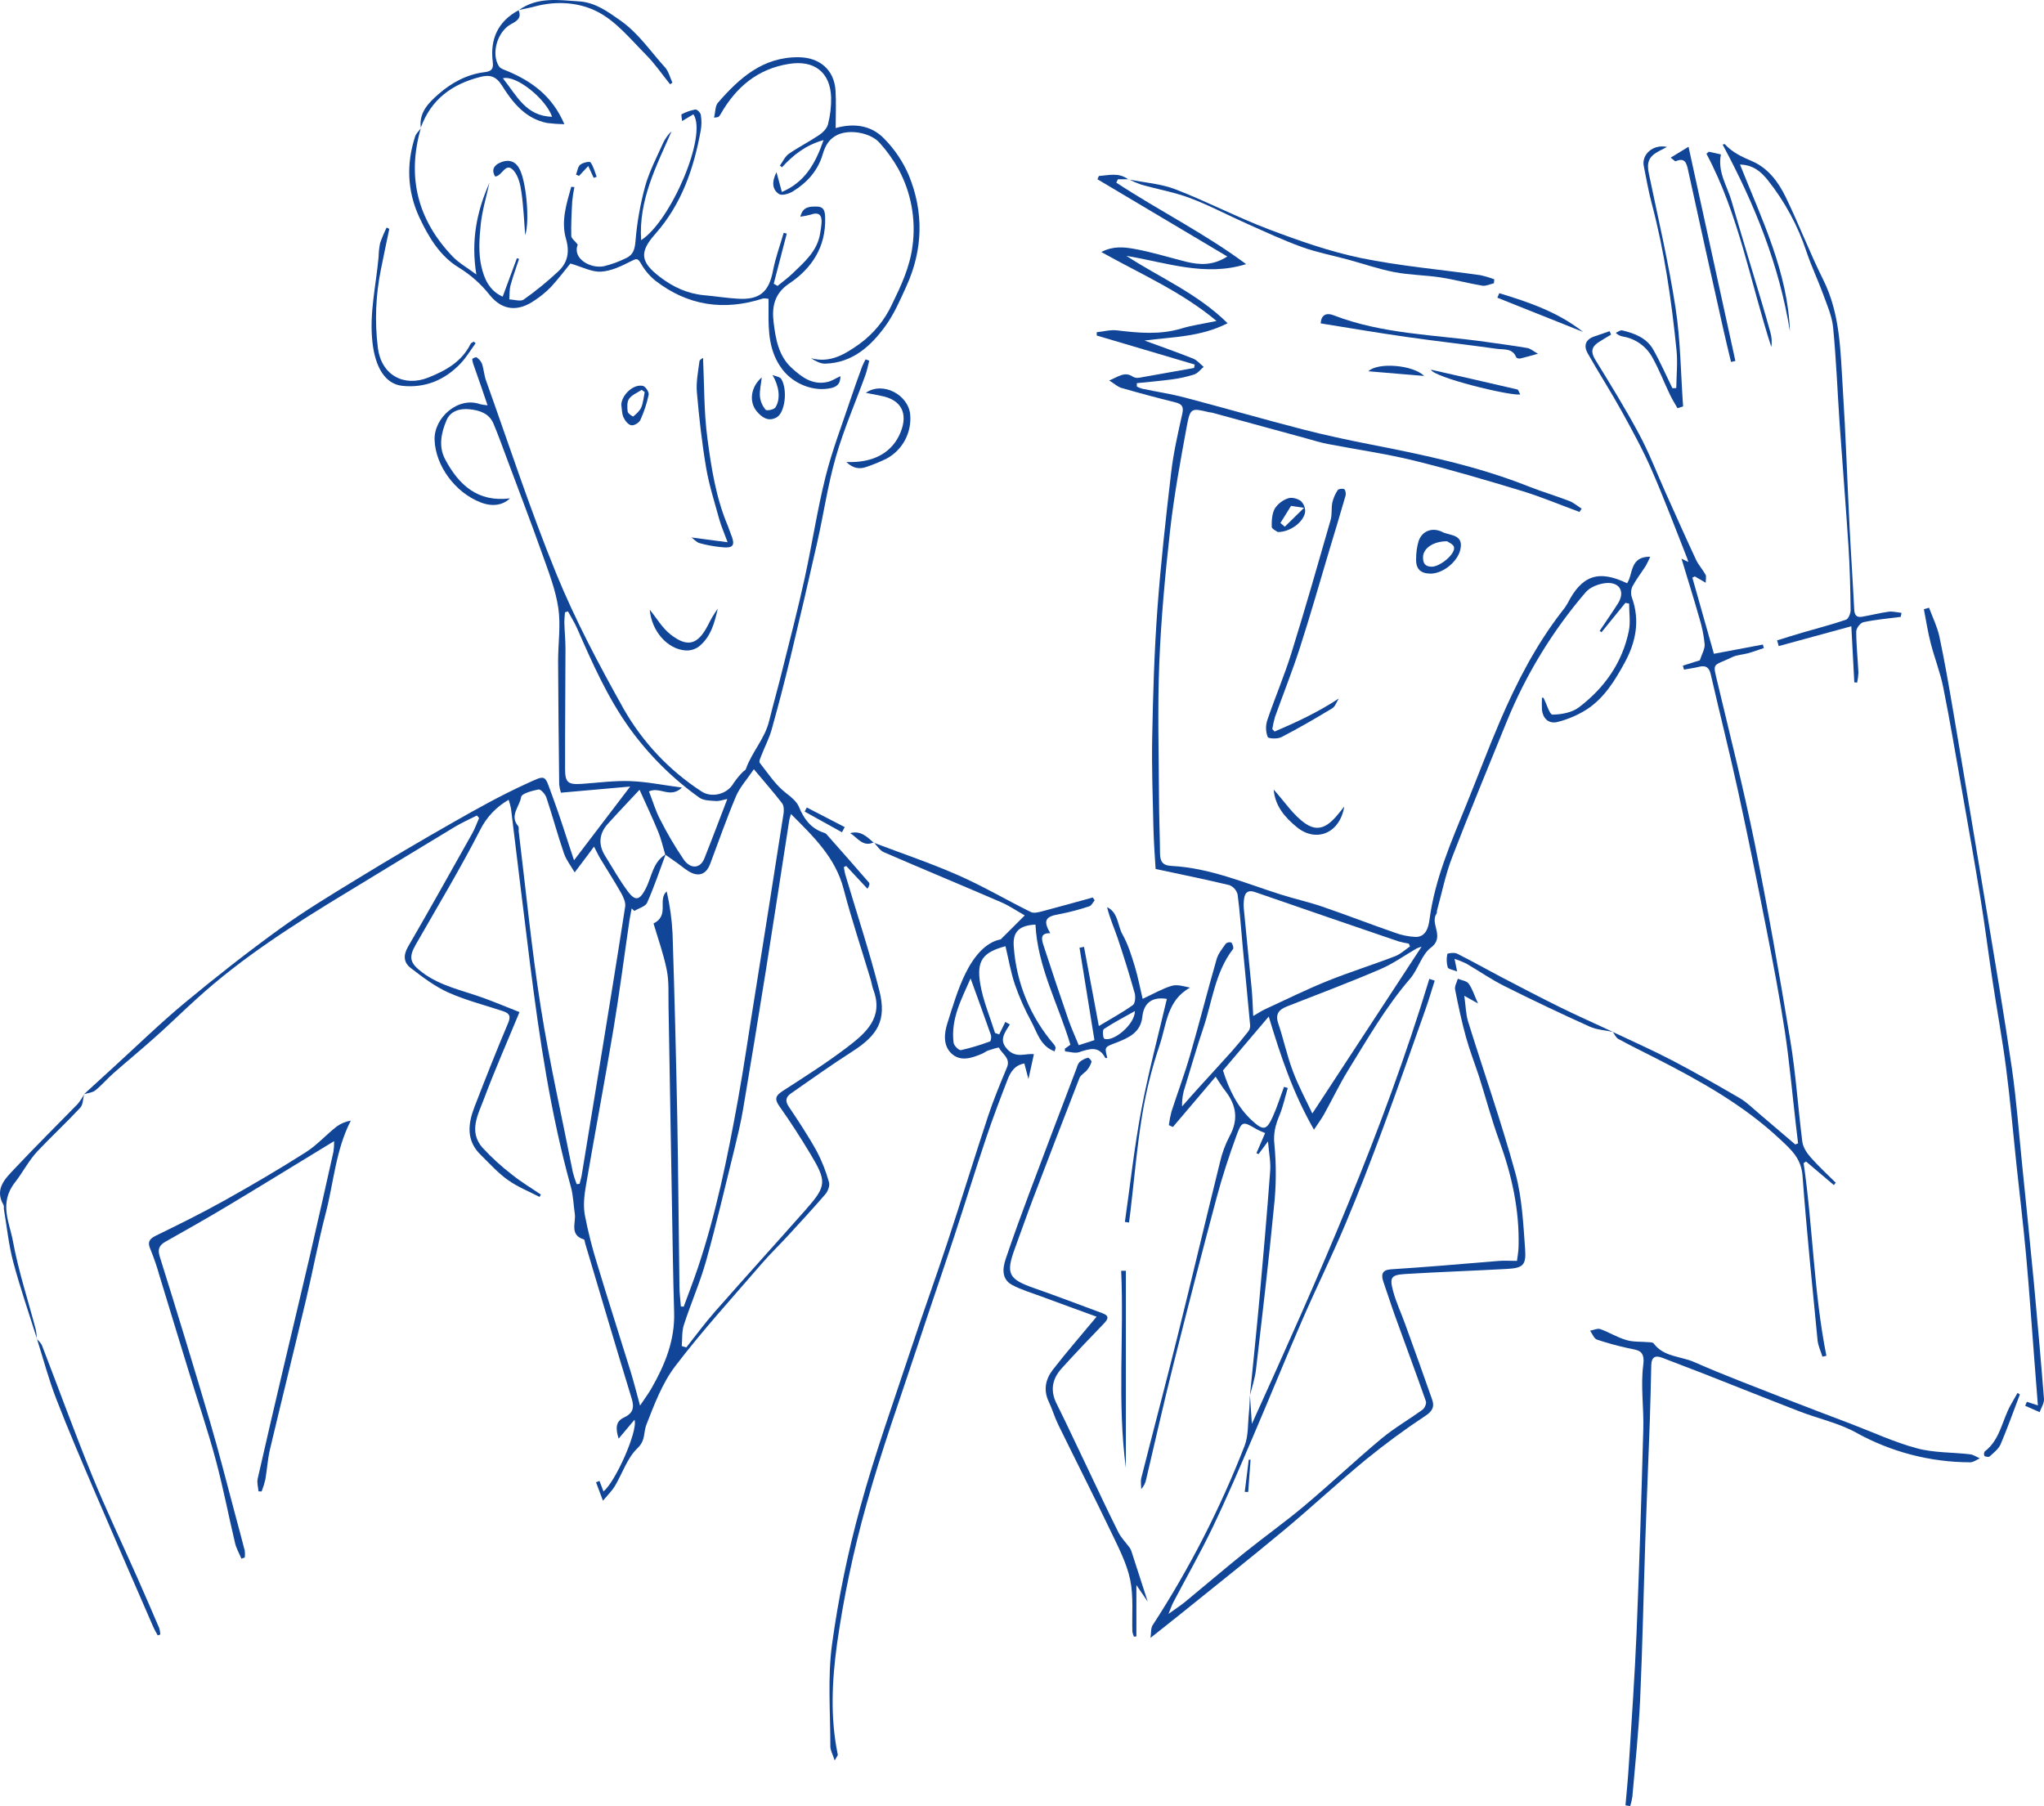 <svg width="275" height="243" viewBox="0 0 275 243" fill="none" xmlns="http://www.w3.org/2000/svg">
<path d="M109.887 154.898C108.737 152.819 107.422 150.828 106.091 148.849C105.571 148.069 105.799 147.541 106.421 147.11C109.157 145.205 111.876 143.261 114.686 141.463C118.106 139.276 119.298 137.261 118.319 133.335C116.996 128.057 115.261 122.859 113.714 117.625C113.635 117.305 113.575 116.981 113.532 116.654L113.854 116.517L116.707 119.578C116.979 119.164 117.028 118.883 116.912 118.751C115.009 116.554 113.093 114.372 111.164 112.206C111.051 112.113 110.918 112.047 110.775 112.016C109.064 111.429 108.164 110.186 107.484 108.547C107.209 107.893 106.511 107.277 105.793 106.735C104.37 105.659 103.334 104.058 102.215 102.63C102.072 102.448 102.341 101.9 102.478 101.545C102.919 100.413 103.494 99.326 103.818 98.161C104.722 94.926 105.568 91.675 106.356 88.406C107.589 83.289 108.783 78.163 109.937 73.03C110.813 69.186 111.365 65.26 112.452 61.483C113.538 57.707 115.095 54.153 116.424 50.488C116.655 49.855 116.774 49.183 116.947 48.532L116.456 48.35C116.278 48.678 116.117 49.014 115.974 49.359C115.443 50.825 114.908 52.291 114.42 53.757C113.27 57.217 111.944 60.633 111.065 64.163C109.943 68.647 109.26 73.253 108.267 77.76C107.39 81.791 106.351 85.791 105.346 89.796C104.762 92.209 104.07 94.602 103.477 97.015C102.884 99.428 101.14 101.199 100.346 103.48C100.293 103.642 100.054 103.727 99.928 103.87C99.462 104.344 99.041 104.861 98.669 105.413C97.837 106.861 95.749 107.395 94.379 106.483C90.029 103.66 86.422 99.825 83.865 95.303C80.585 89.438 77.41 83.46 74.869 77.249C71.365 68.696 68.499 59.885 65.383 51.177C65.123 50.45 65.091 49.649 64.837 48.916C64.681 48.575 64.432 48.285 64.118 48.081C64.025 48.013 63.534 48.233 63.534 48.312C63.567 48.628 63.645 48.937 63.765 49.23C64.078 50.142 64.405 51.048 64.72 51.96C64.995 52.751 65.257 53.543 65.596 54.534C65.249 54.504 64.905 54.45 64.565 54.373C61.665 53.338 58.356 56.17 58.47 59.211C58.596 62.618 61.195 66.289 64.74 67.623C66.294 68.21 67.679 67.96 68.605 67.052C64.27 67.606 61.7 65.231 59.878 61.774C58.975 60.064 59.364 58.208 60.082 56.531C60.623 55.27 61.902 54.93 63.178 55.065C64.504 55.203 65.807 55.607 66.391 56.994C67.068 58.607 67.658 60.261 68.272 61.9C69.84 66.101 71.446 70.286 72.945 74.508C73.791 76.9 74.744 79.314 75.115 81.8C75.465 84.146 75.079 86.618 75.088 89.031C75.112 94.543 75.173 100.053 75.234 105.565C75.275 105.934 75.353 106.299 75.465 106.653L84.785 105.826L77.261 115.707C77.346 115.807 77.223 115.722 77.182 115.608C76.236 112.793 75.377 109.946 74.338 107.166C73.204 104.143 73.622 104.169 70.696 105.506C67.395 107.016 64.206 108.793 61.058 110.588C56.624 113.107 52.236 115.697 47.894 118.355C44.375 120.504 40.838 122.648 37.506 125.067C33.18 128.201 28.966 131.517 24.857 134.925C21.533 137.687 18.431 140.713 15.236 143.624C13.925 144.818 12.607 146.02 11.308 147.216C11.816 147.058 12.424 147.022 12.812 146.712C13.688 146.02 14.404 145.152 15.242 144.416C17.091 142.794 19.004 141.214 20.849 139.569C22.777 137.857 24.608 136.05 26.512 134.335C32.625 128.788 39.544 124.386 46.566 120.132C51.449 117.17 56.315 114.186 61.207 111.242C62.153 110.67 63.178 110.227 64.165 109.723L64.457 110.069C64.151 110.761 63.899 111.485 63.529 112.142C60.675 117.229 57.825 122.328 54.904 127.365C54.223 128.538 54.32 129.509 55.231 130.218C56.829 131.447 58.476 132.708 60.292 133.526C62.658 134.587 65.211 135.229 67.682 136.048C68.534 136.341 68.771 136.693 68.356 137.663C66.782 141.375 65.31 145.134 63.85 148.893C62.959 151.192 62.681 153.461 64.691 155.4C65.859 156.546 66.984 157.801 68.312 158.751C69.641 159.701 71.154 160.29 72.591 161.041C72.653 160.935 72.711 160.827 72.769 160.719C71.502 159.856 70.17 159.071 68.972 158.109C67.508 156.995 66.144 155.753 64.898 154.397C63.006 152.221 64.34 149.919 65.132 147.8C66.578 143.944 68.242 140.176 69.892 136.174C68.213 135.514 66.653 134.86 65.068 134.279C62.261 133.256 59.282 132.696 56.802 130.831C55.158 129.591 54.933 128.84 55.947 127.072C58.867 121.964 61.907 116.915 64.589 111.684C65.437 109.971 66.776 108.551 68.435 107.609C68.563 107.993 68.668 108.385 68.748 108.782C69.606 115.751 70.433 122.727 71.312 129.694C72.588 139.807 74.084 149.875 76.814 159.722C77.133 160.874 77.15 162.108 77.334 163.299C77.518 164.489 76.569 166.161 78.558 166.762C78.66 166.794 78.678 167.116 78.733 167.301C80.81 174.262 82.857 181.232 84.989 188.175C85.381 189.456 85.126 190.166 83.932 190.729C82.81 191.254 82.813 192.195 83.231 193.558C84.072 192.564 84.691 191.831 85.369 191.022C85.854 192.538 82.764 199.452 81.189 200.657L80.655 199.253L80.188 199.429C80.445 200.115 80.705 200.801 81.122 201.915C81.858 201.035 82.375 200.534 82.723 199.948C83.742 198.235 84.391 196.156 85.769 194.846C86.882 193.787 86.558 192.729 86.958 191.705C88.03 188.964 89.107 186.081 90.863 183.789C94.507 179.009 98.579 174.552 102.507 169.99C103.585 168.738 104.782 167.591 105.901 166.378C107.639 164.489 109.382 162.607 111.053 160.663C111.392 160.267 111.669 159.525 111.535 159.074C111.137 157.626 110.585 156.226 109.887 154.898ZM84.77 105.093C82.606 105.017 80.424 105.325 78.251 105.468C76.446 105.589 76.032 105.295 76.026 103.504C76.011 98.094 76.073 92.687 76.078 87.277C76.078 86.105 75.959 84.932 75.927 83.759C75.932 83.299 75.962 82.84 76.014 82.384L76.417 82.26C76.835 83.032 77.308 83.779 77.661 84.58C79.677 89.18 81.695 93.76 84.639 97.892C87.252 101.534 90.445 104.719 94.09 107.318C94.648 107.72 95.55 107.72 96.286 107.773C96.783 107.808 97.294 107.609 97.852 107.503C96.786 110.271 95.807 112.892 94.764 115.502C94.233 116.848 92.924 116.995 91.981 115.64C90.809 113.913 89.75 112.112 88.809 110.248C88.193 109.075 87.811 107.755 87.314 106.483C88.774 105.779 90.165 107.494 91.745 105.964C89.195 105.63 86.987 105.172 84.761 105.093H84.77ZM81.814 110.808C83.132 109.342 84.484 107.934 86.043 106.26C86.981 108.351 87.822 110.116 88.561 111.925C88.961 112.907 89.195 113.96 89.502 114.983C87.799 116.047 87.679 118.053 86.844 119.622C86.07 121.088 85.497 121.302 84.49 119.962C83.362 118.461 82.445 116.801 81.441 115.203C80.459 113.649 80.579 112.162 81.806 110.808H81.814ZM77.977 159.282L77.588 159.32C77.386 158.803 77.214 158.274 77.074 157.737C75.614 150.33 73.929 142.959 72.752 135.505C71.513 127.665 70.754 119.751 69.787 111.866C69.758 111.626 69.843 111.3 69.714 111.151C68.511 109.732 69.919 108.512 70.115 107.233C70.185 106.764 71.607 106.386 72.451 106.219C72.743 106.163 73.356 106.841 73.505 107.286C74.338 109.779 75.018 112.321 75.871 114.804C76.183 115.719 76.823 116.52 77.317 117.376L78.911 115.267C79.204 114.886 79.478 114.502 79.922 113.907C80.258 114.555 80.486 115.059 80.769 115.528C81.692 117.065 82.673 118.566 83.552 120.126C83.865 120.683 84.201 121.404 84.11 121.988C82.997 129.207 81.812 136.414 80.638 143.627C79.859 148.377 79.08 153.127 78.301 157.877C78.24 158.349 78.097 158.816 77.977 159.282ZM91.412 173.036C91.304 165.469 91.257 157.901 91.12 150.336C90.96 142.091 90.749 133.846 90.486 125.603C90.39 123.693 90.126 121.796 89.697 119.933C88.421 121.079 90.129 123.158 87.927 124.249C88.494 126.187 89.268 128.318 89.709 130.518C90.021 132.074 89.913 133.722 89.943 135.332C90.098 143.826 90.245 152.319 90.384 160.812C90.477 166.09 90.544 171.345 90.699 176.608C90.804 180.34 89.466 183.607 87.676 186.747C87.276 187.448 86.8 188.096 86.111 189.116C85.617 187.322 85.264 185.891 84.829 184.486C83.368 179.742 81.838 175.013 80.404 170.257C79.698 168.023 79.122 165.751 78.678 163.451C78.456 162.196 78.608 160.812 78.827 159.543C80.033 152.485 81.368 145.448 82.548 138.384C83.357 133.526 83.982 128.641 84.697 123.768C84.773 123.249 84.896 122.739 84.989 122.225L85.34 122.563C85.924 122.202 86.829 121.976 87.063 121.46C87.995 119.364 88.731 117.176 89.534 115.009L91.044 116.065C91.742 116.549 92.384 117.173 93.152 117.484C94.3 117.95 95.115 117.387 95.541 116.25C96.686 113.206 97.755 110.127 99.02 107.134C99.534 105.92 100.48 104.894 101.426 103.498C102.84 105.187 104.078 106.591 105.223 108.075C105.474 108.403 105.486 109.019 105.416 109.474C104.148 117.619 102.863 125.762 101.561 133.901C100.787 138.631 100.121 143.381 99.268 148.072C97.884 155.696 96.347 163.287 93.868 170.65C93.284 172.383 92.615 174.089 91.987 175.807L91.604 175.784C91.534 174.863 91.412 173.951 91.412 173.036ZM108.538 162.61C104.449 167.231 100.302 171.799 96.228 176.432C94.858 177.989 93.631 179.657 92.338 181.29L91.724 181.106C91.803 180.17 91.724 179.176 91.993 178.305C92.939 175.373 94.186 172.561 95.01 169.615C96.4 164.648 97.562 159.616 98.807 154.608C99.236 152.849 99.659 151.089 99.96 149.33C101.033 142.985 102.076 136.632 103.088 130.271C104.146 123.624 105.156 116.968 106.19 110.333C106.219 110.151 106.286 109.975 106.412 109.515C109.484 112.593 112.393 115.379 113.494 119.589C114.569 123.694 115.913 127.714 117.134 131.775C117.274 132.242 117.335 132.734 117.507 133.186C118.909 136.907 116.485 138.986 114.044 140.853C111.286 142.961 108.337 144.829 105.413 146.718C104.452 147.336 104.087 147.753 104.858 148.84C106.318 150.893 107.691 153.036 108.997 155.203C111.187 158.857 111.272 159.525 108.526 162.61H108.538Z" fill="#104597"/>
<path d="M171.39 162.46C171.705 159.646 171.729 156.806 171.46 153.986C171.291 152.476 171.609 151.347 172.135 150.075C172.622 148.902 172.891 147.618 173.256 146.383L172.748 146.234C172.249 147.577 171.822 148.958 171.232 150.262C170.412 152.072 169.973 152.163 168.484 150.799C166.466 148.955 165.336 146.559 164.538 144.023L170.695 136.772C172.29 142.05 173.937 147.034 176.781 151.995C177.366 151.116 177.804 150.529 178.163 149.878C179.249 147.926 180.207 145.899 181.376 143.999C183.984 139.78 186.449 135.47 189.711 131.684C190.803 130.418 191.247 128.459 192.509 127.503C194.469 126.037 192.319 124.278 193.277 122.909C193.35 122.8 193.3 122.615 193.341 122.478C194.001 120.082 194.486 117.619 195.386 115.311C197.722 109.221 200.243 103.202 202.687 97.153C205.273 90.791 208.869 84.892 213.336 79.686C213.943 78.971 215.173 78.513 216.148 78.443C217.971 78.32 218.646 79.677 217.676 81.202C216.884 82.445 216.04 83.656 215.217 84.882L215.465 85.069C216.534 83.752 217.605 82.433 218.678 81.114L219.18 81.208C219.18 82.436 219.385 83.706 219.145 84.888C218.269 89.177 215.851 92.567 212.428 95.168C211.499 95.874 210.071 96.138 208.87 96.15C208.479 96.15 208.079 94.684 207.673 93.916C207.655 93.88 207.556 93.883 207.457 93.86C207.429 94.402 207.429 94.945 207.457 95.487C207.588 96.748 208.435 97.425 209.557 97.135C210.95 96.785 212.279 96.214 213.494 95.443C215.83 93.919 217.29 91.538 218.59 89.145C220.083 86.412 220.673 83.498 219.56 80.41C219.392 79.923 219.413 79.39 219.618 78.918C220.132 77.947 220.821 77.071 221.417 76.141C221.639 75.739 221.84 75.326 222.019 74.904C219.224 74.871 219.75 77.249 218.906 78.475C215.059 76.628 212.822 77.405 210.894 81.193C210.677 81.573 210.424 81.933 210.141 82.266C206.662 86.755 204.075 91.761 201.84 96.953C200.246 100.663 198.835 104.451 197.31 108.189C195.266 113.235 193.052 118.22 192.328 123.715C192.211 124.595 191.919 126.084 190.447 126.061C189.479 126.013 188.524 125.816 187.617 125.474C184.375 124.348 181.168 123.105 177.92 121.991C176.086 121.363 174.182 120.944 172.333 120.358C167.491 118.827 162.78 116.772 157.619 116.508C156.343 116.443 156.08 115.842 156.068 114.769C156.048 112.379 155.943 109.99 155.934 107.6C155.908 101.442 155.724 95.3 155.972 89.163C156.212 83.196 156.769 77.235 157.432 71.3C157.958 66.662 158.805 62.052 159.652 57.455C160.131 54.857 160.257 54.883 162.64 55.458C162.783 55.49 162.932 55.484 163.072 55.522L175.695 58.968C176.679 59.234 177.655 59.554 178.654 59.739C182.509 60.486 186.414 61.029 190.225 61.964C195.123 63.169 199.968 64.603 204.799 66.069C207.41 66.867 209.939 67.937 212.504 68.881L212.796 68.438C212.238 68.087 211.721 67.632 211.119 67.4C209.314 66.706 207.454 66.16 205.658 65.448C198.8 62.721 191.639 61.214 184.425 59.806C181.335 59.199 178.251 58.545 175.201 57.754C169.903 56.384 164.643 54.865 159.351 53.476C157.485 52.986 155.554 52.699 153.679 52.303C153.427 52.23 153.182 52.132 152.949 52.01V51.552C154.497 51.391 156.051 51.259 157.59 51.057C158.63 50.927 159.657 50.704 160.657 50.388C161.144 50.227 161.518 49.717 161.942 49.362C161.48 48.987 161.066 48.465 160.543 48.257C158.376 47.392 156.162 46.62 153.977 45.817C157.727 45.324 161.507 45.359 165.163 43.489C161.033 39.425 156.027 37.358 151.541 34.423C156.918 35.32 162.146 37.261 167.654 35.537C162.091 31.405 155.917 28.338 150.186 24.574C150.259 24.424 150.332 24.28 150.402 24.119H151.769C150.513 23.175 149.167 23.591 147.841 23.676L147.654 24.122L165.125 34.511C163.157 35.774 161.349 35.651 159.535 35.203C157.199 34.616 154.909 33.892 152.552 33.476C151.226 33.244 149.754 33.077 148.171 33.907C153.533 36.909 158.945 39.231 163.674 43.184C161.872 43.565 160.356 43.77 158.907 44.21C156.03 45.069 153.168 44.797 150.268 44.448C149.392 44.342 148.463 44.606 147.555 44.7C147.555 44.846 147.555 44.993 147.555 45.143L160.736 49.048C160.706 49.204 160.677 49.356 160.651 49.508C158.198 49.951 155.744 50.388 153.288 50.819C153.003 50.879 152.705 50.837 152.447 50.702C151.331 49.931 150.508 50.664 149.234 51.194C149.985 51.655 150.402 52.074 150.919 52.206C153.293 52.888 155.679 53.528 158.078 54.124C158.954 54.338 159.29 54.643 159.074 55.631C158.49 58.246 157.888 60.868 157.575 63.521C156.851 69.679 156.162 75.836 155.712 82.011C155.297 87.7 155.128 93.411 155.02 99.117C154.938 103.222 155.09 107.31 155.183 111.406C155.23 113.382 155.382 115.358 155.475 116.915C158.98 117.669 162.193 118.32 165.406 119.091C165.676 119.2 165.917 119.371 166.109 119.591C166.301 119.811 166.438 120.074 166.51 120.358C166.825 122.724 166.98 125.111 167.205 127.489C167.532 130.969 167.876 134.449 168.192 137.933C168.214 138.214 168.139 138.493 167.979 138.725C167.26 139.645 166.518 140.554 165.747 141.425C164.234 143.12 162.687 144.785 161.159 146.471C160.443 147.26 159.745 148.063 159.039 148.861C159.005 147.945 159.147 147.031 159.456 146.169C160.254 143.565 161.001 140.944 161.878 138.367C163.098 134.772 163.46 130.843 165.89 127.694C166.013 127.536 165.844 127.052 165.674 126.814C165.551 126.775 165.42 126.766 165.293 126.788C165.165 126.81 165.045 126.862 164.941 126.94C164.468 127.609 163.904 128.286 163.685 129.048C162.447 133.356 161.349 137.704 160.099 142.011C159.36 144.559 158.419 147.052 157.605 149.579C157.45 150.172 157.334 150.775 157.257 151.383L157.803 151.632L163.551 144.864C164.068 145.627 164.427 146.248 164.883 146.817C166.358 148.729 166.635 150.679 165.423 152.878C164.836 154.002 164.398 155.199 164.121 156.438C162.19 164.24 160.344 172.063 158.405 179.862C156.831 186.196 155.157 192.506 153.557 198.833C153.434 199.311 153.539 199.845 153.539 200.355C153.89 199.974 154.125 199.5 154.217 198.989C155.417 193.916 156.553 188.826 157.824 183.771C159.722 176.21 161.677 168.662 163.688 161.126C164.445 158.308 165.353 155.526 166.355 152.787C167.076 150.82 167.231 150.855 168.983 151.884C169.381 152.116 169.819 152.274 170.207 152.453C169.787 153.417 169.407 154.288 169.039 155.159L169.331 155.274L170.596 153.57C170.727 155.168 170.987 156.382 170.888 157.569C170.467 163.261 169.973 168.943 169.459 174.626C169.065 178.997 168.601 183.36 168.169 187.729C168.461 186.583 168.843 185.451 168.978 184.29C169.827 177.009 170.689 169.744 171.39 162.46ZM190.605 127.606C190.817 127.512 191.036 127.434 191.259 127.371L176.562 149.814C175.724 148.028 174.682 146.119 173.934 144.099C173.145 142.02 172.693 139.818 171.98 137.707C171.539 136.399 172.088 135.822 173.195 135.391C177.389 133.749 181.6 132.165 185.739 130.388C187.436 129.658 188.981 128.541 190.605 127.606ZM167.348 122.302C167.302 121.819 167.317 121.332 167.392 120.853C167.526 119.994 168.008 119.733 168.852 120.026C175.277 122.249 181.703 124.457 188.128 126.65C188.594 126.78 189.067 126.883 189.545 126.961C189.594 127.087 189.647 127.213 189.699 127.339C189.039 127.785 188.435 128.374 187.71 128.65C184.676 129.823 181.577 130.784 178.557 132.001C175.736 133.142 173.008 134.496 170.236 135.772C169.766 135.989 169.331 136.282 168.607 136.696C168.534 135.335 168.51 134.189 168.402 133.054C168.058 129.477 167.687 125.891 167.348 122.302Z" fill="#104597"/>
<path d="M137.817 143.088C137.984 143.727 138.124 144.26 138.367 145.181C138.673 143.785 138.895 142.774 139.102 141.838C138.001 141.68 136.766 142.44 135.574 141.226C134.316 139.947 135.186 138.956 135.866 137.833L135.256 137.496L134.432 139.173L133.872 138.983C133.197 136.816 132.286 134.69 131.9 132.473C131.339 129.248 132.207 128.14 135.279 127.307C135.691 129.037 135.983 130.808 136.553 132.485C137.145 134.189 137.877 135.841 138.743 137.423C139.535 138.889 139.955 140.748 141.883 141.454C141.976 141.135 142.038 141.032 142.02 140.95C141.989 140.812 141.927 140.683 141.839 140.572C138.632 136.867 136.718 132.212 136.389 127.316C136.243 125.389 137.102 124.51 139.31 124.401C139.602 130.145 142.409 135.168 144.009 140.563L143.261 141.1C143.261 141.22 143.285 141.34 143.294 141.46C143.927 141.507 144.622 141.753 145.18 141.566C146.571 141.111 147.856 140.66 148.723 142.369C148.723 142.39 148.884 142.337 148.971 142.319C148.586 140.818 148.612 140.891 150.183 140.284C151.822 139.651 153.466 138.927 153.688 136.813C153.893 134.898 155.043 134.086 156.991 134.397C155.823 139.352 154.506 144.281 153.562 149.283C152.619 154.285 152.067 159.361 151.343 164.407L151.898 164.483C151.962 163.979 152.035 163.472 152.093 162.964C152.607 158.622 152.97 154.256 153.682 149.946C154.207 146.775 154.988 143.653 156.019 140.61C156.942 137.889 156.988 134.587 160.108 132.884C159.252 132.693 158.355 132.42 157.622 132.646C156.349 133.03 155.169 133.725 153.732 134.391C153.361 132.837 153.089 131.368 152.654 129.952C152.219 128.535 151.755 127.019 151.022 125.726C150.338 124.512 150.472 122.794 148.948 122.052C149.295 123.518 149.912 124.858 150.379 126.251C151.201 128.691 151.962 131.151 152.663 133.631C152.8 134.121 152.727 135.007 152.412 135.232C151.016 136.229 149.491 137.053 147.838 138.05C147.152 134.388 146.497 130.893 145.843 127.398L145.239 127.515L147.245 139.944L145.134 140.627C144.666 139.481 144.143 138.343 143.735 137.168C142.59 133.844 141.477 130.521 140.396 127.198C140.16 126.454 139.865 125.504 141.299 125.562C140.315 123.841 140.642 123.316 142.508 122.999C143.881 122.734 145.235 122.38 146.562 121.938C146.854 121.844 147.041 121.41 147.277 121.135C147.193 121.006 147.105 120.88 147.02 120.753C144.745 121.378 142.476 122.02 140.195 122.618C139.707 122.744 139.076 122.912 138.679 122.706C135.414 121.091 132.254 119.229 128.93 117.766C125.241 116.141 121.406 114.848 117.633 113.417C118.048 113.857 118.401 114.441 118.909 114.66C124.166 116.939 129.459 119.126 134.722 121.404C135.834 121.885 136.851 122.595 137.87 123.164C136.813 124.225 135.931 125.105 134.637 126.389C132.592 126.77 131.007 128.717 129.903 130.954C128.854 133.077 128.185 135.402 127.461 137.672C127.026 139.041 126.877 140.604 127.943 141.68C129.181 142.917 130.752 142.363 132.181 141.75C132.446 141.636 132.68 141.431 132.952 141.34C133.445 141.179 134.359 140.877 134.412 140.971C134.818 141.824 136.007 142.355 135.472 143.63C134.573 145.788 133.67 147.952 132.937 150.169C131.071 155.807 129.336 161.487 127.476 167.128C125.89 171.94 124.155 176.704 122.566 181.513C120.229 188.588 117.703 195.617 115.738 202.798C114.065 208.855 112.796 215.017 111.941 221.244C111.333 225.747 111.722 230.389 111.716 234.969C111.716 235.494 112.025 236.016 112.3 236.863C112.592 236.312 112.738 236.177 112.715 236.077C111.684 231.128 111.941 226.09 112.61 221.202C113.507 214.874 114.827 208.614 116.561 202.463C118.562 195.23 121.12 188.154 123.468 181.021C125.084 176.118 126.769 171.242 128.387 166.342C129.832 161.944 131.188 157.528 132.66 153.148C133.556 150.471 134.564 147.829 135.58 145.199C135.969 144.219 136.535 143.307 137.817 143.088ZM148.51 138.455C149.774 137.613 151.138 136.912 152.689 136.036C152.689 137.851 149.769 140.238 148.571 139.757C148.39 139.683 148.311 138.587 148.51 138.455ZM133.197 140.117C131.923 140.599 130.617 140.991 129.289 141.29C129.023 141.346 128.349 140.704 128.299 140.314C127.881 137.088 129.389 134.388 130.583 131.643C131.526 134.253 132.438 136.739 133.311 139.241C133.401 139.502 133.328 140.07 133.197 140.117Z" fill="#104597"/>
<path d="M203.873 157.81C201.995 150.963 199.632 144.252 197.524 137.467C197.208 136.446 197.199 135.332 197.007 133.98L198.847 135.01C198.324 133.837 198.081 133.007 197.597 132.347C197.322 131.972 196.645 131.899 196.136 131.687C196.002 132.171 195.681 132.69 195.768 133.13C196.192 135.276 196.645 137.42 197.229 139.528C197.719 141.311 198.397 143.047 198.981 144.806C199.898 147.685 200.666 150.617 201.7 153.45C203.394 158.077 204.443 162.794 204.308 167.741C204.291 168.439 204.153 169.134 204.095 169.647C203.137 169.647 202.427 169.6 201.729 169.647C199.121 169.846 196.516 170.087 193.911 170.292C191.644 170.47 189.378 170.634 187.112 170.785C185.926 170.864 185.792 171.509 186.127 172.476C186.656 173.989 187.135 175.517 187.678 177.024C189.066 180.865 190.491 184.689 191.843 188.542C191.945 188.835 191.682 189.45 191.399 189.656C189.565 190.996 187.57 192.133 185.832 193.582C182.328 196.514 179.001 199.651 175.508 202.589C172.912 204.771 170.14 206.741 167.494 208.867C164.766 211.06 162.105 213.339 159.401 215.561C158.817 216.039 158.18 216.441 157.21 217.144C157.529 216.365 157.654 215.972 157.844 215.605C159.632 212.201 161.542 208.861 163.201 205.392C165.108 201.417 166.837 197.355 168.574 193.3C170.82 188.066 172.955 182.78 175.228 177.555C177.088 173.268 179.165 169.072 180.981 164.765C182.798 160.458 184.442 156.177 186.051 151.837C188.032 146.498 189.901 141.12 191.802 135.751C192.246 134.496 192.62 133.215 193.026 131.94L192.305 131.705C186.069 152.262 177.389 171.822 168.425 191.582C168.326 190.093 168.247 188.905 168.168 187.718C168.125 188.5 168.113 189.28 168.031 190.063C167.874 191.562 167.973 193.171 167.447 194.532C164.162 202.979 160.018 211.064 155.081 218.657C154.81 219.08 154.888 219.728 154.789 220.367C156.466 219.039 157.85 217.954 159.217 216.848C163.755 213.183 168.332 209.562 172.815 205.826C176.507 202.748 180.029 199.458 183.741 196.403C186.336 194.286 189.035 192.301 191.828 190.456C192.786 189.817 192.997 189.198 192.681 188.307C191.498 184.906 190.269 181.522 189.045 178.135C188.516 176.669 187.848 175.25 187.439 173.752C186.922 171.84 187.147 171.526 189.159 171.406C193.668 171.136 198.187 170.981 202.696 170.732C204.881 170.609 205.348 170.268 205.19 168.063C204.939 164.627 204.776 161.103 203.873 157.81Z" fill="#104597"/>
<path d="M216.998 138.83H216.984C214.647 137.736 212.261 136.687 209.939 135.543C207.249 134.218 204.594 132.822 201.937 131.438C199.962 130.403 198.02 129.298 196.025 128.304C195.669 128.125 194.749 128.248 194.726 128.356C194.596 128.95 194.613 129.566 194.775 130.151C194.854 130.4 195.47 130.476 196.043 130.711C195.903 130.031 195.833 129.679 195.695 129.004C196.242 129.188 196.776 129.406 197.296 129.655C199.001 130.649 200.634 131.79 202.395 132.67C206.186 134.568 210.015 136.388 213.882 138.129C214.831 138.56 215.95 138.613 216.992 138.836L216.998 138.83Z" fill="#104597"/>
<path d="M217.729 139.786C219.385 140.692 221.084 141.522 222.767 142.378C228.704 145.41 234.51 148.632 239.446 153.242C240.942 154.64 242.335 155.839 242.51 158.173C243.059 165.565 243.816 172.94 244.534 180.317C244.607 181.073 244.966 181.801 245.191 182.539L245.723 182.413C244.014 173.843 243.912 165.114 242.659 156.487L242.992 156.282L246.73 159.449L246.976 159.126C245.845 157.997 244.66 156.916 243.605 155.716C243.091 155.13 242.583 154.367 242.487 153.629C241.903 149.049 241.61 144.419 240.848 139.865C239.388 130.978 237.82 122.099 236.038 113.271C234.578 106.105 232.781 99.015 231.09 91.901C230.398 89.001 230.372 89.708 233.062 88.409C233.698 88.101 234.47 88.087 235.168 87.893C235.866 87.7 236.593 87.43 237.305 87.195C237.262 87.037 237.218 86.879 237.177 86.723L230.588 87.963C229.63 84.58 228.66 81.149 227.691 77.719L228.027 77.554L229.487 78.408C229.487 77.927 229.595 77.563 229.467 77.329C229.078 76.622 228.506 76.006 228.167 75.276C226.771 72.285 225.433 69.265 224.078 66.254C222.91 63.641 221.882 60.944 220.532 58.425C218.698 55.003 216.648 51.681 214.618 48.38C214.005 47.377 214.11 46.682 215.044 46.063C215.602 45.697 216.184 45.365 216.756 45.019L216.554 44.559C215.868 44.794 215.185 45.031 214.51 45.263C213.304 45.667 213.032 46.524 213.613 47.547C215.1 50.165 216.73 52.705 218.187 55.34C219.618 57.93 221.043 60.539 222.226 63.257C223.938 67.175 225.439 71.189 227.01 75.162C227.057 75.282 227.083 75.414 227.142 75.613L226.228 75.162C227.066 77.936 227.881 80.519 228.622 83.125C228.982 84.278 229.224 85.465 229.344 86.667C229.391 87.318 228.961 88.007 228.693 88.843L226.412 89.558L226.563 90.092C227.247 89.966 227.942 89.875 228.608 89.711C229.484 89.491 229.946 89.787 230.159 90.705C231.371 95.983 232.697 101.205 233.847 106.48C235.2 112.673 236.453 118.889 237.676 125.111C238.567 129.647 239.443 134.2 240.133 138.76C240.763 142.944 241.134 147.172 241.622 151.368C241.716 152.189 241.815 153.01 241.914 153.831L241.54 153.986C239.89 152.579 238.246 151.163 236.59 149.764C235.772 149.075 235.001 148.298 234.09 147.764C231.073 146.005 228.035 144.275 224.942 142.657C222.337 141.296 219.642 140.106 216.987 138.845C217.232 139.158 217.404 139.61 217.729 139.786Z" fill="#104597"/>
<path d="M61.735 36.003C63.332 36.983 64.743 38.24 65.903 39.715C67.614 41.818 69.732 41.964 71.981 40.381C72.752 39.873 73.467 39.283 74.113 38.621C75.147 37.496 76.07 36.276 76.741 35.452C78.313 35.906 79.612 36.625 80.865 36.548C82.244 36.472 83.64 35.786 84.91 35.141C85.6 34.789 85.787 34.693 86.219 35.434C86.716 36.321 87.373 37.107 88.158 37.751C92.539 41.143 97.405 41.856 102.653 40.161C102.904 40.136 103.157 40.154 103.401 40.217C103.401 40.803 103.401 41.334 103.401 41.864C103.369 44.618 103.462 47.315 105.238 49.673C106.751 51.678 109.52 52.778 111.903 52.191C112.779 51.966 113.071 51.447 113.071 50.614C112.399 50.925 111.917 51.253 111.386 51.379C109.341 51.872 107.861 50.746 106.497 49.491C104.73 47.867 104.353 45.562 104.084 43.38C103.845 41.401 104.099 39.539 106.193 38.138C109.21 36.123 111.129 33.221 111.015 29.324C110.992 28.506 110.927 27.817 109.917 27.796C108.976 27.779 108.007 27.767 107.682 29.154C108.157 29.091 108.627 28.998 109.09 28.875C110.258 28.462 110.609 29.013 110.527 30.077C110.495 30.511 110.413 30.957 110.346 31.373C109.978 33.778 108.237 35.244 106.634 36.789C106.006 37.396 105.288 37.912 104.613 38.466L104.099 38.173C104.683 35.925 105.267 33.677 105.851 31.429L105.439 31.32C104.955 33.004 104.335 34.663 104.008 36.378C103.459 39.27 102.238 40.372 99.257 40.19C97.755 40.102 96.263 39.859 94.764 39.724C92.516 39.525 90.568 38.627 88.792 37.267C86.163 35.264 85.979 33.939 88.152 31.488C91.71 27.479 93.357 22.65 94.286 17.498C94.401 16.819 94.401 16.125 94.286 15.446C94.239 15.153 93.772 14.701 93.552 14.733C92.909 14.854 92.287 15.07 91.707 15.373C91.622 15.414 91.739 15.886 91.774 16.287L93.287 15.379C95.22 18.17 90.261 29.746 86.26 32.312C85.903 26.887 88.319 22.342 90.349 17.669C89.905 18.09 89.539 18.586 89.265 19.134C88.389 21.093 87.37 23.017 86.797 25.066C86.133 27.498 85.697 29.986 85.495 32.499C85.401 33.584 85.159 34.3 84.262 34.716C83.306 35.193 82.3 35.562 81.263 35.816C79.481 36.2 76.96 34.801 77.734 32.91C77.352 32.414 76.858 32.074 76.858 31.737C76.823 30.192 76.899 28.64 76.987 27.095C77.05 26.451 77.147 25.811 77.279 25.178L76.855 25.131C76.216 27.418 75.459 29.761 76.146 32.13C76.662 33.889 76.379 35.323 75.132 36.493C73.664 37.87 72.102 39.144 70.459 40.305C70.03 40.598 69.18 40.305 68.523 40.284C68.572 39.648 68.523 38.988 68.689 38.384C69.01 37.185 69.446 36.015 69.834 34.83L69.542 34.745L67.629 39.915C65.739 39.064 65.117 37.361 64.773 35.877C64.352 34.08 64.481 32.1 64.673 30.233C64.866 28.365 65.43 26.488 65.842 24.618C64.159 28.409 63.339 32.338 64.089 36.933C62.822 35.989 61.753 35.393 60.932 34.546C56.209 29.634 54.72 23.873 56.607 17.281C56.344 17.639 55.982 17.965 55.85 18.366C54.653 22.046 54.79 25.723 56.405 29.215C57.632 31.837 59.159 34.446 61.735 36.003Z" fill="#104597"/>
<path d="M257.887 194.86C254.826 194.033 251.909 192.67 248.929 191.535C245.95 190.4 242.939 189.272 239.957 188.102C235.933 186.521 231.882 184.997 227.924 183.255C226.102 182.454 223.836 182.586 222.475 180.742C222.369 180.601 222.039 180.607 221.809 180.587C220.801 180.493 219.747 180.587 218.792 180.293C217.594 179.947 216.496 179.255 215.313 178.827C214.925 178.692 214.399 178.959 213.935 179.041C214.227 179.455 214.46 180.1 214.86 180.241C216.233 180.698 217.629 181.082 219.043 181.39C220.237 181.683 221.35 181.537 221.087 183.621C220.713 186.468 221.175 189.412 221.087 192.312C220.839 201.419 220.561 210.524 220.185 219.628C219.939 225.571 219.513 231.512 219.145 237.449C219.031 239.27 218.853 241.088 218.692 242.903L219.329 243C219.46 242.579 219.558 242.149 219.621 241.713C219.989 237.388 220.462 233.069 220.661 228.735C220.988 221.525 221.122 214.306 221.365 207.093C221.543 201.815 221.776 196.561 221.963 191.295C222.054 188.761 222.101 186.222 222.162 183.686C222.188 182.619 222.661 182.296 223.666 182.692C225.459 183.399 227.267 184.061 229.06 184.765C233.441 186.48 237.793 188.234 242.177 189.925C244.665 190.884 247.346 191.456 249.66 192.72C254.375 195.351 259.68 196.737 265.075 196.746C265.504 196.746 265.936 196.403 266.366 196.218C265.93 196.027 265.507 195.722 265.057 195.67C262.662 195.388 260.18 195.482 257.887 194.86Z" fill="#104597"/>
<path d="M41.142 155.03C37.561 157.303 33.896 159.455 30.192 161.522C27.17 163.211 24.059 164.747 20.949 166.266C20.073 166.703 19.819 167.128 20.236 168.078C20.714 169.252 21.125 170.452 21.466 171.673C22.797 175.998 24.094 180.332 25.435 184.656C26.632 188.562 27.952 192.43 29.015 196.385C30.017 200.094 30.736 203.877 31.624 207.615C31.796 208.339 32.187 209.014 32.479 209.709L32.932 209.556C32.967 209.253 32.967 208.947 32.932 208.644C32.538 207.09 32.114 205.545 31.7 203.997C30.564 199.775 29.503 195.532 28.271 191.339C26.08 183.911 23.825 176.5 21.504 169.107C21.162 168.02 21.439 167.524 22.333 167.023C25.157 165.436 27.976 163.838 30.753 162.173C35.447 159.358 40.099 156.484 44.953 153.532C44.962 154.004 44.933 154.475 44.866 154.942C43.817 159.634 42.766 164.325 41.679 169.016C40.558 173.846 39.392 178.663 38.259 183.489C37.047 188.644 35.835 193.799 34.667 198.965C34.547 199.493 34.734 200.088 34.778 200.651L35.196 200.672C35.401 200.15 35.569 199.614 35.698 199.068C35.934 197.725 36.008 196.35 36.317 195.027C37.918 188.283 39.591 181.54 41.197 174.769C42.106 170.928 42.827 167.037 43.826 163.22C44.898 159.115 45.152 154.769 47.196 150.776C46.498 150.892 45.837 151.171 45.266 151.591C43.861 152.696 42.637 154.08 41.142 155.03Z" fill="#104597"/>
<path d="M273.658 172.778C273.144 167.345 272.587 161.929 272.037 156.482C271.602 152.212 271.284 147.923 270.671 143.677C269.651 136.64 268.454 129.626 267.294 122.607C265.801 113.568 264.286 104.531 262.75 95.496C262.189 92.195 261.617 88.89 260.919 85.615C260.627 84.292 260.007 83.046 259.534 81.768L258.839 81.961C259.131 83.474 259.365 85.005 259.747 86.494C260.259 88.5 261.035 90.444 261.441 92.467C262.361 97.053 263.135 101.668 263.947 106.275C264.8 111.119 265.662 115.951 266.447 120.812C267.052 124.554 267.525 128.315 268.092 132.063C268.676 135.948 269.4 139.818 269.902 143.715C270.46 148.014 270.834 152.336 271.29 156.649C271.728 160.754 272.224 164.859 272.598 168.964C273.016 173.567 273.328 178.182 273.688 182.795C273.848 184.847 274.009 186.9 274.178 189.09L272.697 188.609C272.619 188.785 272.543 188.961 272.464 189.14L274.412 189.999C274.619 189.412 275.046 188.785 274.996 188.207C274.59 183.064 274.132 177.921 273.658 172.778Z" fill="#104597"/>
<path d="M240.819 44.594C240.527 36.592 237.051 29.547 234.101 22.14C235.892 22.178 236.946 23.14 237.802 24.192C240.116 27.09 241.897 30.38 243.059 33.907C243.707 35.842 244.598 37.692 245.296 39.612C245.825 41.079 246.482 42.545 246.628 44.061C247.046 48.359 247.212 52.681 247.504 56.991C247.887 62.483 248.337 67.972 248.693 73.464C248.877 76.329 248.947 79.199 248.985 82.07C248.985 82.518 248.693 83.266 248.36 83.38C246.447 84.037 244.478 84.536 242.536 85.105C241.368 85.442 240.241 85.808 239.093 86.16C239.163 86.418 239.236 86.673 239.306 86.928L249.078 84.26C249.222 86.922 249.35 89.362 249.479 91.799L249.855 91.849C249.954 91.406 250.012 90.956 250.031 90.503C249.946 88.655 249.738 86.808 249.738 84.961C249.738 84.524 250.302 83.788 250.714 83.709C252.361 83.363 254.049 83.216 255.723 82.996C255.761 82.815 255.796 82.636 255.831 82.457C255.247 82.398 254.663 82.231 254.096 82.304C252.896 82.469 251.716 82.776 250.518 82.982C249.782 83.111 249.502 82.756 249.464 81.996C249.286 78.349 249.032 74.704 248.848 71.057C248.532 64.77 248.328 58.478 247.925 52.197C247.606 47.26 247.606 42.266 245.296 37.639C243.48 33.995 242.025 30.165 240.241 26.497C239.259 24.477 237.863 22.606 235.734 21.694C234.364 21.108 233.085 20.521 232.066 19.41C231.999 19.34 231.692 19.492 231.774 19.475C236.061 27.45 239.385 35.66 240.819 44.594Z" fill="#104597"/>
<path d="M152.012 208.269C151.495 207.562 150.843 206.923 150.464 206.155C149.088 203.416 147.797 200.634 146.477 197.866C145.017 194.843 143.624 191.799 142.128 188.8C141.252 187.017 141.605 185.469 142.838 184.108C144.693 182.056 146.611 180.05 148.536 178.056C149.12 177.443 149.255 177.03 148.326 176.69C145.277 175.573 142.248 174.397 139.181 173.33C135.677 172.11 135.291 171.389 136.538 167.987C137.359 165.747 138.145 163.495 138.991 161.264C141.05 155.847 143.129 150.44 145.23 145.043C145.399 144.609 145.957 144.345 146.27 143.953C146.535 143.632 146.734 143.261 146.854 142.862C146.892 142.721 146.48 142.275 146.363 142.313C145.956 142.422 145.578 142.617 145.253 142.885C145.067 143.109 144.936 143.373 144.871 143.656C142.73 149.301 140.574 154.939 138.46 160.592C137.368 163.525 136.296 166.439 135.306 169.389C134.873 170.679 134.745 172.116 136.182 172.89C137.411 173.544 138.781 173.945 140.095 174.432C142.578 175.353 145.061 176.253 147.537 177.156C145.437 179.686 143.463 181.944 141.632 184.313C140.677 185.554 140.352 187.02 141.094 188.58C141.576 189.588 141.886 190.682 142.376 191.685C144.751 196.54 147.201 201.361 149.538 206.231C150.519 208.284 151.603 210.371 152.058 212.564C152.523 214.813 152.274 217.215 152.35 219.546C152.392 219.775 152.463 219.998 152.564 220.209L152.888 220.173V213.262L154.412 215.488C153.612 213.01 152.932 210.893 152.242 208.776C152.191 208.596 152.114 208.425 152.012 208.269Z" fill="#104597"/>
<path d="M96.935 15.384C99.005 11.746 101.9 9.268 106.158 8.594C109.531 8.057 111.707 9.693 111.821 13.112C111.845 14.326 111.704 15.537 111.4 16.713C111.266 17.261 110.732 17.815 110.232 18.152C108.909 19.049 107.463 19.771 106.143 20.683C105.62 21.046 105.326 21.738 104.928 22.278L105.206 22.506C106.698 20.882 108.36 19.536 110.802 18.847C109.695 22.055 108.267 24.518 105.194 25.829C104.955 24.949 104.756 24.213 104.47 23.166C103.783 24.521 103.927 25.512 104.791 26.098C105.188 26.359 106.149 26.078 106.675 25.752C108.582 24.579 110.039 22.967 110.685 20.768C111.027 19.595 111.561 18.636 112.75 18.108C114.385 17.381 117.172 17.853 118.384 19.261C119.323 20.309 120.147 21.456 120.84 22.682C122.586 25.868 123.261 29.534 122.765 33.136C122.397 35.968 121.228 38.446 120.016 40.935C119.032 43.068 117.519 44.91 115.621 46.286C113.687 47.65 111.719 48.899 109.114 48.198C109.747 48.6 110.404 48.949 111.047 48.928C114.698 48.811 117.154 46.582 119.131 43.855C120.3 42.234 121.12 40.337 121.958 38.487C124.19 33.575 124.295 28.517 122.268 23.571C121.477 21.737 120.352 20.067 118.95 18.648C117.177 16.801 114.774 16.557 112.431 17.232C112.431 15.399 112.507 13.798 112.414 12.209C112.247 9.391 110.273 7.743 107.498 7.702C102.656 7.635 99.493 10.491 96.593 13.816C96.213 14.25 96.257 15.056 96.073 15.836C96.564 15.754 96.628 15.763 96.657 15.733C96.766 15.631 96.86 15.514 96.935 15.384Z" fill="#104597"/>
<path d="M174.88 87.175C176.27 82.87 177.509 78.516 178.8 74.182C179.55 71.69 180.31 69.198 181.028 66.703C181.107 66.43 181.028 65.94 180.856 65.823C180.683 65.706 180.085 65.761 179.98 65.937C179.637 66.454 179.39 67.028 179.249 67.632C179.095 68.391 179.235 69.221 179.024 69.954C177.304 75.939 175.596 81.929 173.744 87.873C172.792 90.934 171.516 93.895 170.49 96.933C170.264 97.66 170.287 98.442 170.555 99.155C170.651 99.39 171.895 99.449 172.409 99.173C174.746 97.968 177.003 96.651 179.246 95.294C179.655 95.047 179.831 94.414 180.123 93.983C177.29 95.842 174.413 97.173 171.495 98.425L171.174 98.1C171.261 97.549 171.382 97.003 171.536 96.467C172.646 93.362 173.87 90.309 174.88 87.175Z" fill="#104597"/>
<path d="M160.108 26.65C162.736 27.641 165.224 28.972 167.792 30.112C170.228 31.194 172.649 32.329 175.152 33.232C177.146 33.953 179.241 34.355 181.308 34.912C183.408 35.481 185.473 36.203 187.599 36.613C189.644 37.006 191.744 37.012 193.797 37.322C195.689 37.616 197.547 38.123 199.437 38.437C199.924 38.516 200.471 38.231 200.99 38.114L201.043 37.581C200.425 37.348 199.79 37.16 199.145 37.02C193.771 36.258 188.338 35.801 183.032 34.704C178.837 33.825 174.734 32.379 170.712 30.857C166.457 29.244 162.397 27.113 158.154 25.477C156.209 24.726 154.033 24.571 151.953 24.169C152.481 24.434 153.027 24.663 153.586 24.855C155.753 25.468 158.002 25.855 160.108 26.65Z" fill="#104597"/>
<path d="M151.947 24.169L151.833 24.116H151.769L151.796 24.137L151.947 24.169Z" fill="#104597"/>
<path d="M222.305 48.086C223.205 49.693 223.876 51.429 224.674 53.094C224.966 53.722 225.348 54.314 225.69 54.921L226.444 54.684C226.128 50.25 226.102 45.773 225.424 41.395C224.49 35.34 223.088 29.373 221.838 23.357C221.528 21.891 221.791 21.081 223.155 20.357C223.447 20.205 223.739 20.046 224.274 19.771C222.387 19.36 220.842 20.803 221.154 22.334C221.49 24.002 221.774 25.685 222.209 27.318C223.938 33.825 224.89 40.46 225.562 47.139C225.728 48.811 225.547 50.517 225.527 52.209L225.007 52.235C224.154 50.499 223.38 48.717 222.431 47.04C221.534 45.459 219.916 44.846 218.243 44.451C217.997 44.392 217.658 44.665 217.387 44.785C217.671 45.063 218.036 45.242 218.429 45.295C219.242 45.442 220.011 45.768 220.681 46.251C221.352 46.734 221.906 47.361 222.305 48.086Z" fill="#104597"/>
<path d="M56.618 17.176V17.2C56.618 17.214 56.618 17.229 56.618 17.244L56.639 17.217C56.631 17.204 56.624 17.19 56.618 17.176Z" fill="#104597"/>
<path d="M64.624 10.35C65.923 10.018 66.747 10.265 67.521 11.49C68.981 13.816 70.696 15.979 73.631 16.551C74.395 16.646 75.163 16.7 75.932 16.712C74.288 12.871 71.51 10.927 68.222 9.541C67.836 9.379 67.346 9.247 67.138 8.931C66.031 7.227 66.916 4.239 68.748 3.254C69.487 2.858 70.24 2.436 69.77 1.38C66.981 2.876 65.918 5.277 66.294 8.306C66.42 9.312 66.11 9.596 65.208 9.708C62.813 10.001 60.757 11.124 58.981 12.675C57.658 13.848 56.352 15.129 56.615 17.176C57.988 13.364 60.824 11.312 64.624 10.35ZM74.279 15.71C70.716 15.622 69.495 12.807 67.658 10.532C69.463 10.065 73.444 13.305 74.279 15.71Z" fill="#104597"/>
<path d="M98.269 71.699C98.138 71.382 98.047 71.051 97.916 70.737C96.324 66.975 95.699 62.958 95.173 58.968C94.7 55.414 94.759 51.787 94.589 48.151C94.545 48.189 94.137 48.371 94.107 48.602C93.929 49.992 93.64 51.408 93.76 52.784C94.052 56.17 94.434 59.56 94.998 62.908C95.392 65.239 96.126 67.518 96.751 69.805C97.016 70.761 97.422 71.672 97.892 72.957L93.035 72.315C93.365 72.555 93.707 72.96 94.128 73.08C95.012 73.323 95.915 73.495 96.826 73.593C98.713 73.828 99.005 73.458 98.269 71.699Z" fill="#104597"/>
<path d="M4.941 180.156L4.99 180.208L4.964 180.12L4.938 180.038C4.938 180.076 4.938 180.112 4.938 180.15L4.941 180.156Z" fill="#104597"/>
<path d="M12.786 200.801C15.364 206.832 17.993 212.846 20.607 218.863C20.782 219.267 21.016 219.648 21.22 220.036L21.568 219.915C21.555 219.624 21.507 219.336 21.425 219.056C20.451 216.779 19.464 214.507 18.463 212.239C16.433 207.665 14.272 203.149 12.386 198.514C10.023 192.711 7.888 186.817 5.63 180.971C5.463 180.68 5.246 180.421 4.99 180.205C5.829 182.844 6.541 185.56 7.543 188.149C9.187 192.409 10.992 196.602 12.786 200.801Z" fill="#104597"/>
<path d="M1.936 157.27C0.683 158.601 -0.769 159.98 0.475 162.129C0.563 162.281 0.496 162.516 0.528 162.715C0.925 165.061 1.162 167.454 1.769 169.752C2.692 173.221 3.872 176.625 4.947 180.056C4.937 179.662 4.893 179.269 4.815 178.883C3.773 174.925 2.479 171.016 1.74 167.002C1.281 164.463 -0.182 161.874 2.032 159.065C3.06 157.754 3.878 156.115 5.081 154.851C6.953 152.878 8.951 151.022 10.803 149.031C11.176 148.629 11.153 147.858 11.311 147.251C11.069 147.7 10.787 148.125 10.467 148.521C7.616 151.429 4.731 154.306 1.936 157.27Z" fill="#104597"/>
<path d="M205.512 46.828C203.648 46.506 201.773 46.266 199.904 45.999C193.023 45.022 185.984 44.97 179.375 42.401C178.525 42.073 177.748 42.298 177.69 43.512C181.615 44.137 185.368 44.785 189.136 45.321C193.225 45.908 197.313 46.356 201.402 46.934C202.328 47.063 203.502 46.82 203.99 48.072C204.034 48.183 204.349 48.274 204.51 48.239C205.202 48.084 205.883 47.878 206.919 47.594C206.309 47.257 205.935 46.914 205.512 46.828Z" fill="#104597"/>
<path d="M54.136 51.913C57.202 52.235 59.86 51.13 61.981 48.887C62.746 48.075 63.324 47.09 63.99 46.184L63.745 45.969C63.599 46.063 63.38 46.119 63.315 46.263C62.132 48.658 60.015 49.84 57.667 50.784C54.302 52.136 51.306 50.429 50.841 46.831C50.401 43.297 50.54 39.715 51.253 36.226C51.612 34.411 52.001 32.602 52.378 30.793L52.018 30.614C51.682 31.29 51.39 31.988 51.142 32.702C51.015 33.321 50.946 33.951 50.935 34.584C50.593 38.396 49.673 42.149 50.108 46.037C50.479 49.391 51.799 51.669 54.136 51.913Z" fill="#104597"/>
<path d="M238.167 44.641C237.784 43.234 237.367 41.835 236.952 40.439C235.614 35.959 234.248 31.488 232.948 26.996C232.364 24.996 231.061 23.16 231.531 20.776L229.91 20.416L229.583 20.683C233.944 28.863 235.495 37.982 238.313 46.688C238.416 46.003 238.366 45.304 238.167 44.641Z" fill="#104597"/>
<path d="M225.439 21.697C226.654 21.169 226.899 21.885 227.11 22.87C228.689 30.103 230.289 37.33 231.911 44.553C232.221 45.94 232.565 47.318 232.895 48.699L233.479 48.564L227.174 19.744L224.773 21.21C225.156 21.498 225.354 21.727 225.439 21.697Z" fill="#104597"/>
<path d="M69.831 1.342L69.746 1.36C69.748 1.371 69.748 1.381 69.746 1.392H69.767L69.831 1.342Z" fill="#104597"/>
<path d="M80.5 1.638C82.942 2.932 84.837 5.277 86.85 7.303C88.073 8.526 89.061 9.983 90.153 11.338L90.465 11.124C90.144 10.432 89.966 9.611 89.478 9.071C87.527 6.934 85.936 4.497 83.485 2.77C81.733 1.542 80.109 0.34 77.936 0.187C75.144 -0.001 72.325 -0.438 69.831 1.342C70.552 1.187 71.291 1.049 71.992 0.859C74.928 0.076 78.003 0.313 80.5 1.638Z" fill="#104597"/>
<path d="M113.874 62.161C114.727 63.002 115.609 63.169 116.584 62.818C117.504 62.506 118.402 62.136 119.274 61.709C120.325 61.143 121.186 60.279 121.752 59.226C122.318 58.173 122.564 56.975 122.458 55.783C122.23 53.144 118.79 51.253 116.488 52.851C117.364 53.024 117.948 53.144 118.547 53.262C121.222 53.763 122.207 55.578 121.176 58.129C120.078 60.882 117.54 62.313 113.874 62.161Z" fill="#104597"/>
<path d="M194.069 71.579C192.76 70.931 191.379 71.376 190.876 72.751C190.637 73.542 190.519 74.365 190.526 75.191C190.47 76.531 191.11 77.164 192.445 77.179C194.101 77.194 196.101 75.607 196.478 73.933C196.91 71.986 195.31 72.068 194.191 71.649C194.149 71.628 194.108 71.605 194.069 71.579ZM195.622 73.611C195.836 74.537 193.75 76.249 192.623 76.249C191.717 76.249 191.437 75.745 191.455 74.968C191.455 73.819 192.772 72.822 194.697 72.825C194.819 72.942 195.529 73.206 195.622 73.611Z" fill="#104597"/>
<path d="M151.474 197.502V170.975H150.843C151.241 179.786 150.297 188.618 151.474 197.502Z" fill="#104597"/>
<path d="M90.214 85.363C89.093 84.483 88.33 83.146 87.416 82.032C87.665 84.896 89.767 87.362 92.285 87.518C92.898 87.546 93.503 87.367 94.002 87.008C95.638 85.72 96.131 83.809 96.572 81.888C96.067 82.593 95.624 83.341 95.246 84.122C93.894 86.738 92.516 87.169 90.214 85.363Z" fill="#104597"/>
<path d="M171.91 71.582C173.586 71.599 175.415 70.221 175.593 68.872C175.608 68.6 175.564 68.327 175.463 68.074C175.362 67.82 175.207 67.593 175.009 67.406C174.576 67.078 173.788 66.873 173.306 67.046C172.57 67.288 171.938 67.774 171.513 68.424C171.127 69.122 171.08 70.063 171.098 70.893C171.11 71.168 171.729 71.444 171.91 71.582ZM173.697 68.063L175.45 68.324L172.853 70.869L172.269 70.362L173.697 68.063Z" fill="#104597"/>
<path d="M175.639 110.814C173.986 109.679 172.815 107.837 171.361 106.236C171.548 108.43 172.847 109.963 174.489 111.3C177.059 113.394 180.26 112.148 180.859 108.512C179.395 110.368 177.935 112.388 175.639 110.814Z" fill="#104597"/>
<path d="M101.821 55.355C102.487 56.144 103.366 56.786 104.49 56.156C105.615 55.525 105.991 52.461 105.121 51.001C104.937 50.69 104.338 50.629 103.932 50.453C104.788 51.919 105.08 53.608 104.33 54.813C104.146 55.106 103.161 55.305 103.018 55.138C102.588 54.644 102.318 54.031 102.244 53.379C102.174 52.555 102.387 51.708 102.487 50.781C101.029 52.018 100.717 54.044 101.821 55.355Z" fill="#104597"/>
<path d="M204.127 52.397C200.263 51.488 196.388 50.617 192.518 49.737C192.842 50.752 202.976 53.256 204.539 53.08C204.387 52.813 204.297 52.438 204.127 52.397Z" fill="#104597"/>
<path d="M201.712 39.448C201.624 39.651 201.539 39.853 201.455 40.055L212.994 44.662C209.621 41.999 205.696 40.653 201.712 39.448Z" fill="#104597"/>
<path d="M83.587 54.44C83.675 55.027 83.657 55.634 83.879 56.141C84.078 56.587 84.51 57.138 84.919 57.214C85.328 57.29 85.985 56.877 86.154 56.505C86.652 55.416 87.027 54.275 87.273 53.103C87.343 52.766 86.87 52.03 86.525 51.93C85.278 51.605 83.663 53.086 83.587 54.44ZM86.277 54.81C86.073 55.294 85.606 55.689 85.194 56.035C85.15 56.074 84.478 55.637 84.446 55.376C84.379 54.789 84.341 54.068 84.642 53.649C85.021 53.121 85.749 52.842 86.327 52.455L86.736 52.748C86.593 53.446 86.546 54.176 86.277 54.81Z" fill="#104597"/>
<path d="M67.203 21.917C66.399 22.301 66.11 22.923 66.618 23.75C67.594 23.697 68.023 21.671 69.136 22.987C69.741 23.706 70.012 24.823 70.144 25.802C70.436 27.784 70.509 29.793 70.661 31.631C71.297 29.822 70.812 24.058 69.755 22.486C69.13 21.536 68.172 21.451 67.203 21.917Z" fill="#104597"/>
<path d="M184.106 49.954L191.604 50.582C190.094 49.072 185.327 48.723 184.106 49.954Z" fill="#104597"/>
<path d="M270.522 189.028C269.353 191.104 269.108 193.72 267.017 195.291C266.966 195.384 266.936 195.487 266.93 195.592C266.925 195.698 266.943 195.804 266.985 195.901C267.183 196.004 267.569 196.074 267.686 195.957C268.217 195.47 268.854 194.989 269.146 194.362C270.089 192.142 270.898 189.864 271.754 187.618L271.439 187.413C271.126 187.949 270.828 188.489 270.522 189.028Z" fill="#104597"/>
<path d="M108.261 109.198L113.275 111.978L113.649 111.283L108.544 108.644C108.448 108.834 108.351 109.016 108.261 109.198Z" fill="#104597"/>
<path d="M78.061 22.166C77.734 22.439 77.676 23.046 77.498 23.495L77.901 23.668L79.145 22.336C79.437 22.955 79.65 23.442 79.875 23.929L80.275 23.785C80.018 23.122 79.855 22.392 79.449 21.841C79.317 21.677 78.403 21.882 78.061 22.166Z" fill="#104597"/>
<path d="M114.385 112.098C115.361 112.684 116.068 113.998 117.51 113.356C116.622 112.541 115.743 111.714 114.385 112.098Z" fill="#104597"/>
<path d="M117.51 113.356L117.534 113.376V113.359V113.373L117.627 113.409L117.56 113.335L117.51 113.356Z" fill="#104597"/>
<path d="M167.932 200.736C168.037 199.29 168.143 197.843 168.25 196.397H168.008C167.827 197.839 167.647 199.283 167.468 200.727L167.932 200.736Z" fill="#104597"/>
</svg>
